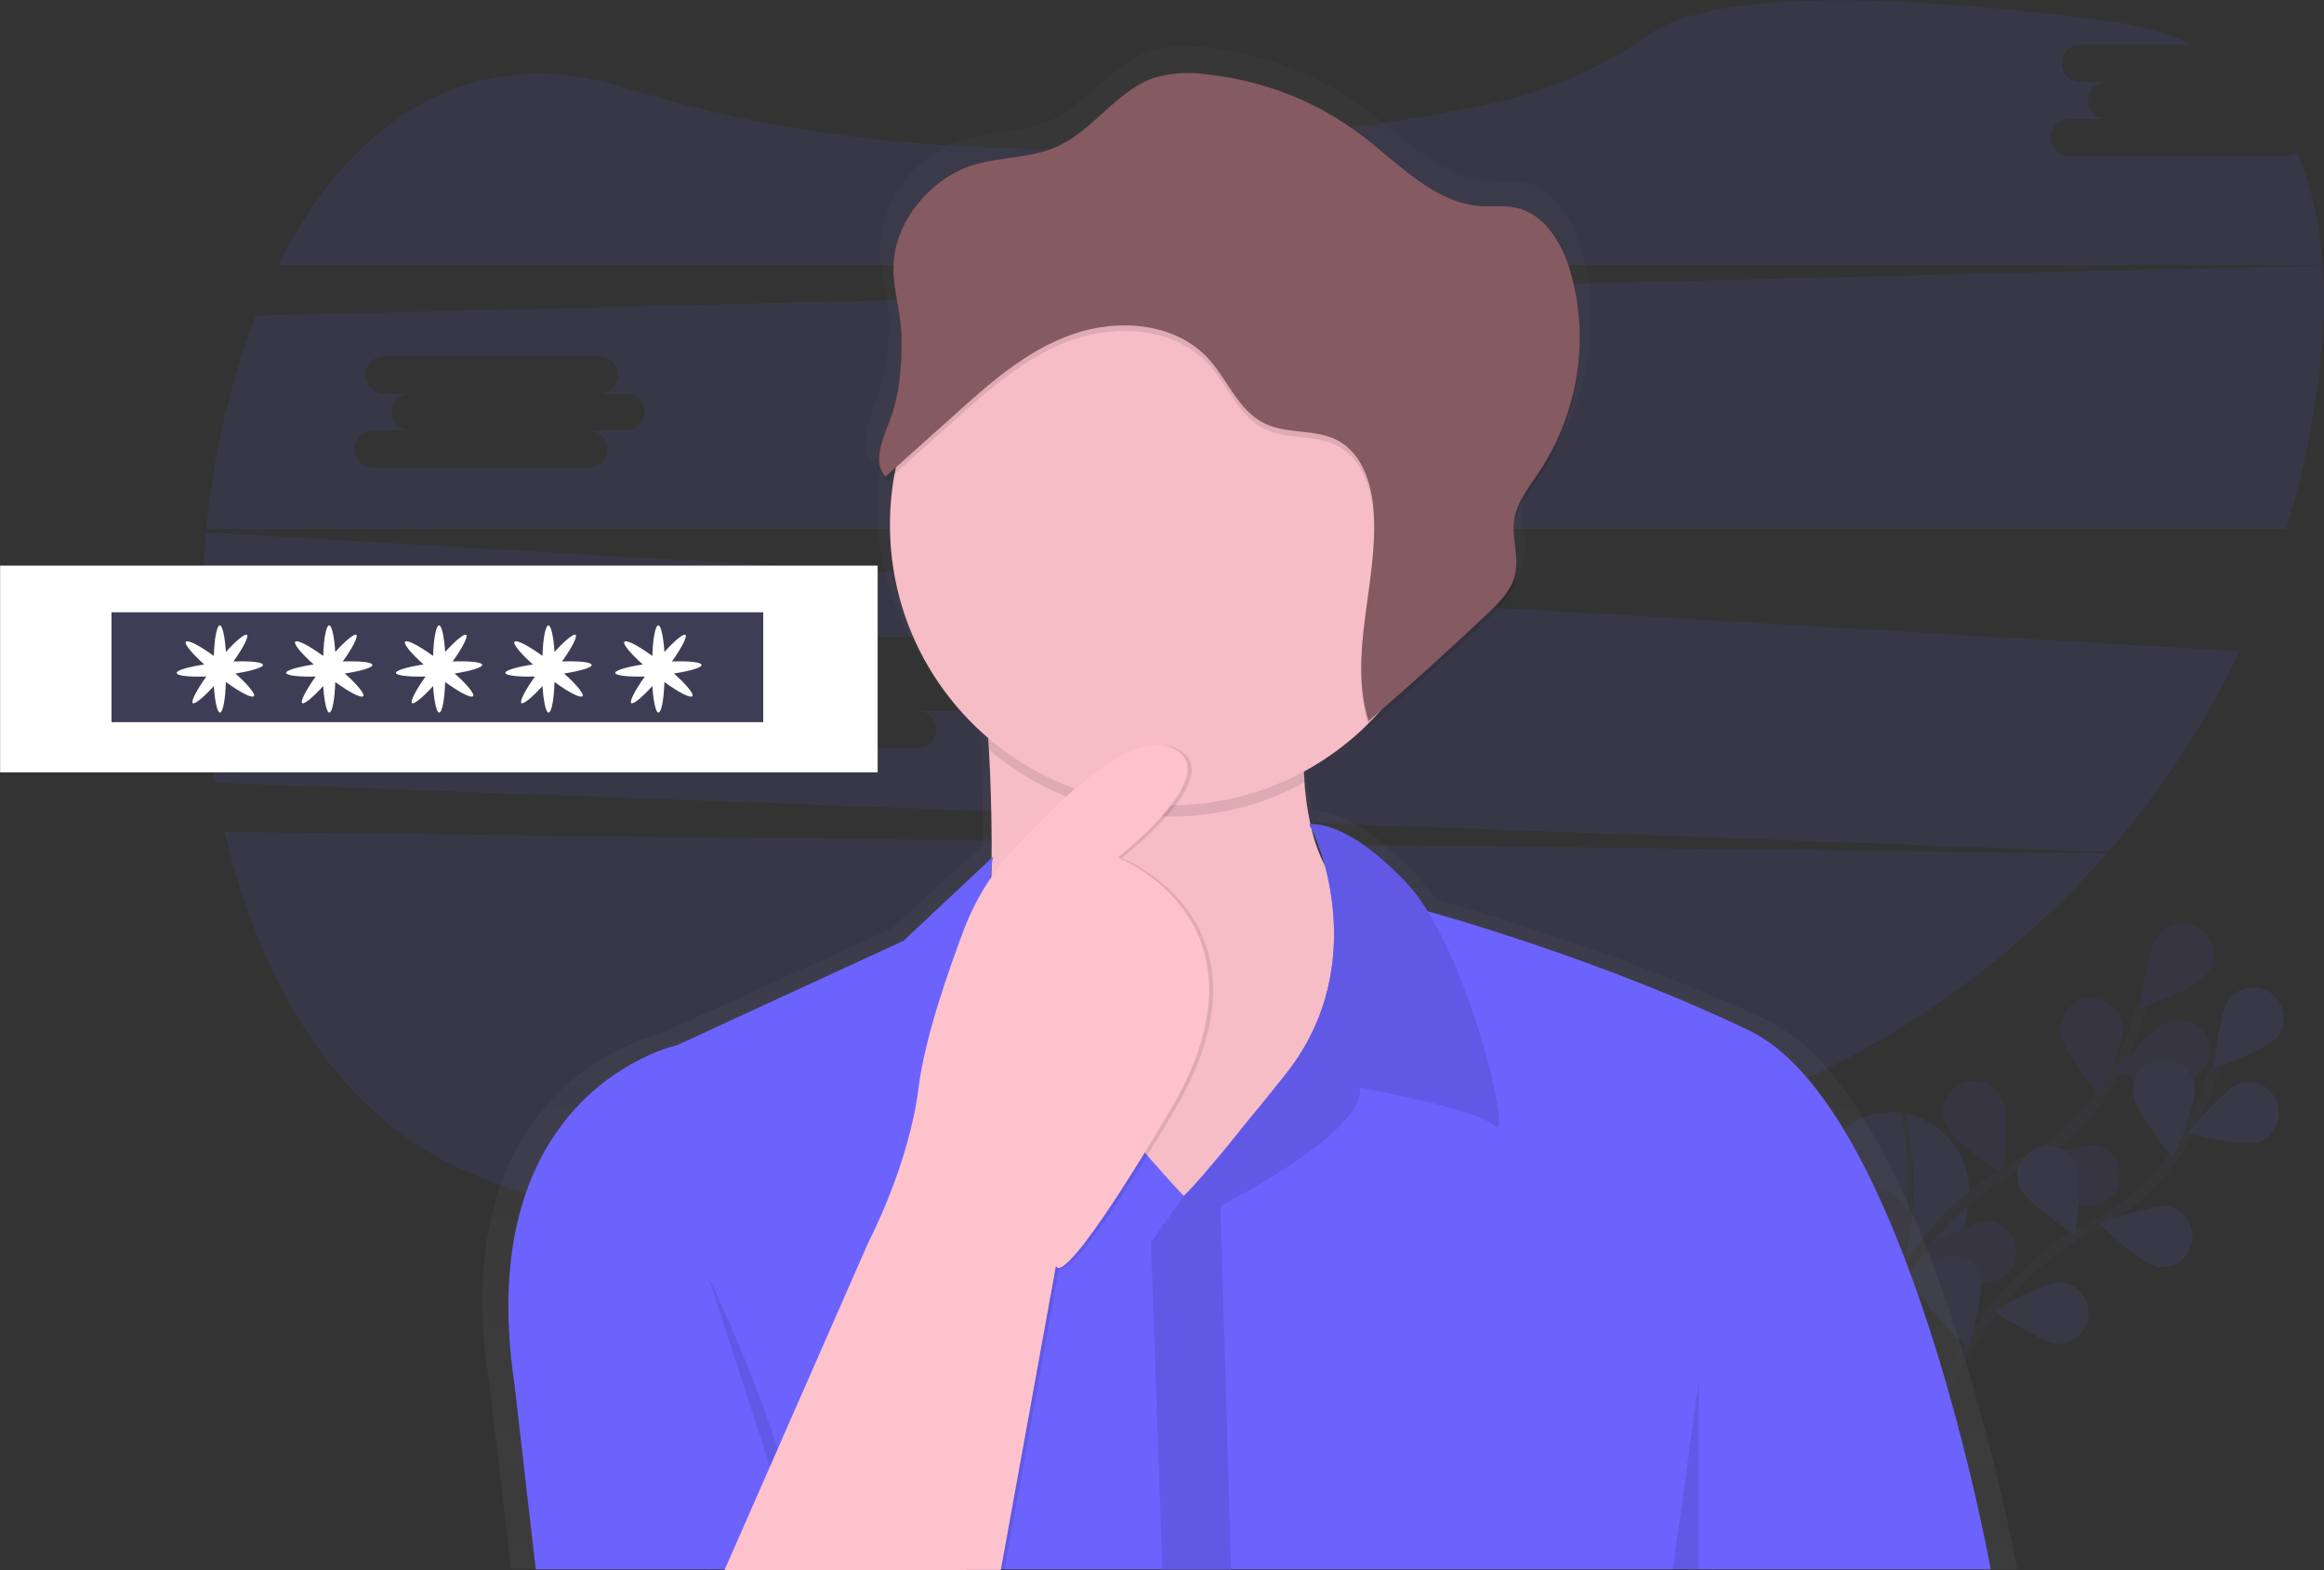 <?xml version="1.0" encoding="utf-8"?>
<!-- Generator: Adobe Illustrator 23.0.3, SVG Export Plug-In . SVG Version: 6.00 Build 0)  -->
<svg version="1.1" id="Layer_1" xmlns="http://www.w3.org/2000/svg" xmlns:xlink="http://www.w3.org/1999/xlink" x="0px" y="0px"
	 viewBox="0 0 463.2 313" style="enable-background:new 0 0 463.2 313;" xml:space="preserve">
<rect x="0" y="0" width="463.2" height="313" fill="#333333" stroke="none"/>
<style type="text/css">
	.st0{opacity:0.1;}
	.st1{fill:#6C63FF;}
	.st2{fill:#535461;}
	.st3{opacity:0.25;enable-background:new    ;}
	.st4{opacity:0.1;fill:#6C63FF;enable-background:new    ;}
	.st5{opacity:0.46;fill:url(#Path_796_1_);enable-background:new    ;}
	.st6{fill:#FDC2CC;}
	.st7{opacity:3.000000e-02;enable-background:new    ;}
	.st8{opacity:0.1;enable-background:new    ;}
	.st9{opacity:0.15;fill:#FFFFFF;enable-background:new    ;}
	.st10{fill:#865A61;}
	.st11{fill:#FFFFFF;}
	.st12{fill:#3F3D56;}
</style>
<g id="undraw_forgot_password_gi2d" transform="translate(40.179 0.02)">
	<g id="Group_449" transform="translate(322.694 184.038)" class="st0">
		<path id="Path_767" class="st1" d="M16,37.7c0,0-30.2-3.9-7.7,45c0,0,20.5-8.8,21.3-28.6c0.3-8-5.3-15-13.2-16.3L16,37.7z"/>
		<path class="st2" d="M8.7,83L8,82.4C22.6,65,16,38,16,37.8l1-0.2C17,37.8,23.7,65.2,8.7,83z"/>
		<path class="st2" d="M8.9,85.6L7,84.8c0.5-1.1,11.3-27.3,31.7-37.3c8.3-4,15.2-10.7,19.5-18.9c2-3.9,3.7-8.1,4.9-12.3l1.9,0.6
			c-1.3,4.4-3,8.6-5.1,12.7c-4.4,8.6-11.7,15.6-20.4,19.8C19.8,59,9,85.3,8.9,85.6z"/>
		<path id="Path_770" class="st1" d="M76.8,10.3c-2.1,2.7-13.1,6.6-13.1,6.6S65,5.3,67.1,2.6c2-2.8,5.8-3.5,8.6-1.5
			c2.8,2,3.5,5.8,1.5,8.6C77.1,9.9,77,10.1,76.8,10.3L76.8,10.3z"/>
		<path id="Path_771" class="st1" d="M73,31.4c-3.2,1.1-14.5-1.6-14.5-1.6s7.4-9,10.6-10.1c3.2-1.3,6.8,0.2,8,3.4
			c1.3,3.2-0.2,6.8-3.4,8C73.5,31.2,73.3,31.3,73,31.4z"/>
		<path id="Path_772" class="st1" d="M52.6,56.3c-3.3-0.7-11.7-8.7-11.7-8.7s10.9-4,14.2-3.3c3.3,0.9,5.2,4.3,4.3,7.6
			C58.6,54.8,55.7,56.7,52.6,56.3L52.6,56.3z"/>
		<path id="Path_773" class="st1" d="M33,71.6c-3.4-0.1-13-6.6-13-6.6s10.1-5.8,13.5-5.7c3.4,0.4,5.8,3.4,5.5,6.8
			C38.6,69.2,36,71.5,33,71.6L33,71.6z"/>
		<path id="Path_774" class="st1" d="M48,22.2c0.4,3.4,7.8,12.4,7.8,12.4s4.8-10.6,4.4-13.9c-0.2-3.4-3.2-6-6.6-5.8
			c-3.4,0.2-6,3.2-5.8,6.6C47.9,21.7,47.9,21.9,48,22.2L48,22.2z"/>
		<path id="Path_775" class="st1" d="M25.2,40.5c1.4,3.1,11.1,9.5,11.1,9.5s1.5-11.5,0-14.6c-1.2-3.2-4.8-4.8-8-3.5
			c-3.2,1.2-4.8,4.8-3.5,8C25,40,25.1,40.3,25.2,40.5L25.2,40.5z"/>
		<path id="Path_776" class="st1" d="M5.5,61.3c0.9,3.3,9.4,11.2,9.4,11.2s3.4-11.1,2.5-14.4c-0.7-3.3-3.9-5.5-7.3-4.8
			s-5.5,3.9-4.8,7.3C5.3,60.8,5.4,61,5.5,61.3L5.5,61.3z"/>
		<path id="Path_777" class="st3" d="M76.8,10.3c-2.1,2.7-13.1,6.6-13.1,6.6S65,5.3,67.1,2.6c2-2.8,5.8-3.5,8.6-1.5
			c2.8,2,3.5,5.8,1.5,8.6C77.1,9.9,77,10.1,76.8,10.3L76.8,10.3z"/>
		<path id="Path_778" class="st3" d="M73,31.4c-3.2,1.1-14.5-1.6-14.5-1.6s7.4-9,10.6-10.1c3.2-1.3,6.8,0.2,8,3.4
			c1.3,3.2-0.2,6.8-3.4,8C73.5,31.2,73.3,31.3,73,31.4z"/>
		<path id="Path_779" class="st3" d="M52.6,56.3c-3.3-0.7-11.7-8.7-11.7-8.7s10.9-4,14.2-3.3c3.3,0.9,5.2,4.3,4.3,7.6
			C58.6,54.8,55.7,56.7,52.6,56.3L52.6,56.3z"/>
		<path id="Path_780" class="st3" d="M33,71.6c-3.4-0.1-13-6.6-13-6.6s10.1-5.8,13.5-5.7c3.4,0.4,5.8,3.4,5.5,6.8
			C38.6,69.2,36,71.5,33,71.6L33,71.6z"/>
		<path id="Path_781" class="st3" d="M48,22.2c0.4,3.4,7.8,12.4,7.8,12.4s4.8-10.6,4.4-13.9c-0.2-3.4-3.2-6-6.6-5.8
			c-3.4,0.2-6,3.2-5.8,6.6C47.9,21.7,47.9,21.9,48,22.2L48,22.2z"/>
		<path id="Path_782" class="st3" d="M25.2,40.5c1.4,3.1,11.1,9.5,11.1,9.5s1.5-11.5,0-14.6c-1.2-3.2-4.8-4.8-8-3.5
			c-3.2,1.2-4.8,4.8-3.5,8C25,40,25.1,40.3,25.2,40.5L25.2,40.5z"/>
		<path id="Path_783" class="st3" d="M5.5,61.3c0.9,3.3,9.4,11.2,9.4,11.2s3.4-11.1,2.5-14.4c-0.7-3.3-3.9-5.5-7.3-4.8
			s-5.5,3.9-4.8,7.3C5.3,60.8,5.4,61,5.5,61.3L5.5,61.3z"/>
		<path class="st2" d="M23.4,97.8L21.5,97c0.5-1.1,11.3-27.3,31.7-37.3c8.3-4,15.2-10.7,19.4-18.9c2-3.9,3.7-8.1,4.9-12.3l1.9,0.6
			c-1.3,4.4-3,8.6-5.1,12.7C70,50.3,62.7,57.4,54.1,61.5C34.3,71.2,23.5,97.5,23.4,97.8z"/>
		<path id="Path_785" class="st1" d="M91.2,22.5C89.1,25.1,78.2,29,78.2,29s1.3-11.6,3.4-14.2c2.3-2.5,6.2-2.7,8.7-0.5
			C92.6,16.4,93,19.9,91.2,22.5L91.2,22.5z"/>
		<path id="Path_786" class="st1" d="M87.5,43.5C84.3,44.6,73,41.9,73,41.9s7.4-9,10.6-10.1c3.3-0.9,6.7,1.1,7.5,4.4
			C91.9,39.2,90.4,42.4,87.5,43.5z"/>
		<path id="Path_787" class="st1" d="M67.1,68.5c-3.3-0.7-11.7-8.7-11.7-8.7s10.9-4,14.2-3.3c3.3,0.9,5.2,4.3,4.3,7.6
			C73.1,67,70.2,68.9,67.1,68.5L67.1,68.5z"/>
		<path id="Path_788" class="st1" d="M47.4,83.8c-3.4-0.1-13-6.6-13-6.6s10.1-5.8,13.5-5.7c3.4,0.4,5.8,3.4,5.5,6.8
			C53,81.4,50.5,83.7,47.4,83.8L47.4,83.8z"/>
		<path id="Path_789" class="st1" d="M62.4,34.4c0.4,3.4,7.8,12.4,7.8,12.4s4.8-10.6,4.4-13.9c-0.2-3.4-3.2-6-6.6-5.8
			c-3.4,0.2-6,3.2-5.8,6.6C62.4,33.9,62.4,34.1,62.4,34.4L62.4,34.4z"/>
		<path id="Path_790" class="st1" d="M39.7,52.7c1.4,3.1,11.1,9.5,11.1,9.5s1.5-11.5,0-14.6c-1.6-3-5.4-4.1-8.4-2.5
			C39.8,46.5,38.5,49.8,39.7,52.7L39.7,52.7z"/>
		<path id="Path_791" class="st1" d="M20,73.5c0.9,3.3,9.4,11.2,9.4,11.2s3.4-11.1,2.5-14.4c-1.1-3.2-4.6-5-7.8-3.9
			C21.1,67.4,19.4,70.4,20,73.5L20,73.5z"/>
	</g>
	<path id="Path_792" class="st4" d="M4.6,165.8c6.7,28.6,20.9,53.3,43.3,65.3c46.5,24.9,151.5,12.1,229.8-2.7
		c39.6-7.4,75.5-28,102-58.3L4.6,165.8z"/>
	<path id="Path_793" class="st4" d="M415.3,31.1h-43c-2.1,0-3.7-1.7-3.7-3.7c0-2.1,1.7-3.7,3.7-3.7h7.4c-2.1,0-3.7-1.7-3.7-3.7
		c0-2.1,1.7-3.7,3.7-3.7h-5.3c-2.1,0-3.7-1.7-3.7-3.7s1.7-3.7,3.7-3.7h22.4c-5.6-2.5-11.5-4.1-17.5-4.8c-61.2-7.9-83-2.7-90.7,2.7
		c-9.4,6.7-20.1,11.4-31.4,13.8c-37.7,7.8-108.3,17.1-172.3-3c-31.8-10-55.4,6.9-69.6,35.2h407.4c-0.4-7.7-2.1-15.3-5-22.5
		C417.1,30.8,416.2,31.1,415.3,31.1z"/>
	<path id="Path_794" class="st4" d="M0.9,106.1c-1.6,16.6-1.1,33.4,1.7,49.9L380,169.8c10.5-12.1,19.3-25.5,26.2-40L0.9,106.1z
		 M150.2,141.7h-7.4c2.1,0,3.7,1.7,3.7,3.7s-1.7,3.7-3.7,3.7c0,0,0,0,0,0h-43c-2.1,0-3.7-1.7-3.7-3.7s1.7-3.7,3.7-3.7c0,0,0,0,0,0
		h7.4c-2.1,0-3.7-1.7-3.7-3.7s1.7-3.7,3.7-3.7c0,0,0,0,0,0h-5.3c-2.1,0-3.7-1.7-3.7-3.7s1.7-3.7,3.7-3.7c0,0,0,0,0,0h43
		c2.1,0,3.7,1.7,3.7,3.7s-1.7,3.7-3.7,3.7c0,0,0,0,0,0h5.3c2.1,0,3.7,1.7,3.7,3.7S152.2,141.7,150.2,141.7
		C150.2,141.7,150.2,141.7,150.2,141.7L150.2,141.7z"/>
	<path id="Path_795" class="st4" d="M422.8,52.9l-412,10c-5.2,13.7-8.5,28-9.9,42.5h414.6c2.7-8.9,4.7-17.9,6-27.1
		C422.9,69.9,423.3,61.4,422.8,52.9z M84.6,85.8h-7.4c2.1,0,3.7,1.7,3.7,3.7s-1.7,3.7-3.7,3.7c0,0,0,0,0,0h-43
		c-2.1,0-3.7-1.7-3.7-3.7s1.7-3.7,3.7-3.7c0,0,0,0,0,0h7.4c-2.1,0-3.7-1.7-3.7-3.7c0-2,1.7-3.7,3.7-3.7h-5.3c-2.1,0-3.7-1.7-3.7-3.7
		s1.7-3.7,3.7-3.7c0,0,0,0,0,0h43c2.1,0,3.7,1.7,3.7,3.7s-1.7,3.7-3.7,3.7c0,0,0,0,0,0h5.3c2.1,0,3.7,1.7,3.7,3.7
		S86.7,85.8,84.6,85.8C84.6,85.8,84.6,85.8,84.6,85.8L84.6,85.8z"/>
	
		<linearGradient id="Path_796_1_" gradientUnits="userSpaceOnUse" x1="-112.441" y1="552.197" x2="-112.441" y2="553.197" gradientTransform="matrix(306.145 0 0 -303.866 34632.012 168107.062)">
		<stop  offset="0" style="stop-color:#808080;stop-opacity:0.251"/>
		<stop  offset="0.54" style="stop-color:#808080;stop-opacity:0.122"/>
		<stop  offset="1" style="stop-color:#808080;stop-opacity:0.102"/>
	</linearGradient>
	<path id="Path_796" class="st5" d="M361.9,312.8c0,0-17.2-94.2-49.9-109.5c-27.8-13-57.8-21.7-66.3-24.1c-1.3-2.1-2.7-4-4.4-5.7
		c-11.7-12.2-18.7-12-19.8-11.8c-0.5-2.4-0.9-4.9-1.2-7.3c0-0.4-0.1-0.7-0.1-1.1l0.1-0.1c-0.1-0.7-0.1-1.5-0.2-2.3
		c4.8-2.5,9.1-5.7,13-9.5c0,0.2,0.1,0.3,0.1,0.5c8.4-7.1,16.6-14.4,24.7-21.9c2.3-2.2,4.7-4.5,5.5-7.6c0.3-1,0.3-2.1,0.3-3.2
		c0.1-2.3-0.4-4.7-0.5-7c0-0.4,0-0.7,0.1-1.1c0.5-3.8,3.2-7,5.4-10.2c5.5-8.1,8.3-17.7,8.2-27.6c0.1-4.7-0.6-9.4-1.9-13.9
		c-1.7-5.7-5.3-11.7-11.2-13c-2.3-0.5-4.7-0.2-7-0.3c-9.7-0.6-16.9-8.5-24.6-14.2c-9.4-7-20.6-11.3-32.2-12.5
		c-3.6-0.5-7.3-0.3-10.9,0.7c-7.8,2.6-12.5,10.6-20,13.9c-5.5,2.4-12,2-17.7,3.9c-8.6,2.7-15.9,11.6-16.1,20.6v1.2
		c-0.1,4.6,1.5,9.3,1.7,13.9c0,0.4,0,0.8,0,1.3c0.1,5.1-0.8,10.1-2.5,14.9c-1,2.6-2.3,5.5-2.1,8.1c-0.2,1.5,0.3,3.1,1.3,4.2l1.9-1.6
		c-3.7,20,3.7,40.5,19.4,53.5c0.1,1.2,0.1,2.4,0.2,3.7c0.3,5.7,0.5,12.9,0.5,20.7l-18.2,16.7l-46.7,21.2c0,0-42.8,9-33.5,69.1
		l4.4,37.3h39l-0.1,0.2h57.9l0-0.2h137.8l0,0.2h5.4v-0.2L361.9,312.8z M221.8,162.6c1.2,2.4,2.1,5,2.8,7.6c-1.4-2.5-2.4-5.2-3-8.1
		l0.1,0.1L221.8,162.6z M155.6,170.3c0,0.7,0,1.5,0,2.2l-0.1,0.1C155.4,171.9,155.5,171.1,155.6,170.3L155.6,170.3z"/>
	<path id="Path_797" class="st6" d="M237.1,179.8l-7.7,73.6l-41.3,13.1c0,0-53.6-10-39.7-38.9c9.9-20.6,9.6-57.3,8.6-76.8
		c-0.4-7.9-0.9-13-0.9-13s70.2-61.3,64.4-6.2c-1,8.5-1.2,17-0.6,25.5C222.5,184.3,237.1,179.8,237.1,179.8z"/>
	<path id="Path_798" class="st7" d="M237.1,179.8l-7.7,73.6l-41.3,13.1c0,0-53.6-10-39.7-38.9c9.9-20.6,9.6-57.3,8.6-76.8
		c-0.4-7.9-0.9-13-0.9-13s70.2-61.3,64.4-6.2c-1,8.5-1.2,17-0.6,25.5C222.5,184.3,237.1,179.8,237.1,179.8z"/>
	<path id="Path_799" class="st8" d="M220.5,130.4c-1,8.5-1.2,17-0.6,25.5c-20.3,11.1-45.3,8.5-62.9-6.4c-0.4-7.9-0.9-13-0.9-13
		S226.3,75.3,220.5,130.4z"/>
	<circle id="Ellipse_468" class="st6" cx="193.1" cy="104.6" r="55.9"/>
	<circle id="Ellipse_469" class="st7" cx="193.1" cy="104.6" r="55.9"/>
	<path id="Path_800" class="st1" d="M356.6,312.8h-290l-4.2-36.6c-8.9-59,32.4-67.9,32.4-67.9l45.1-20.8l17.9-16.8
		c-5.8,22,38,67.7,38,67.7l0,0c0.3-0.3,0.5-0.5,0.8-0.8c1.2-1.3,4-4.5,10.6-12.5c2.4-2.9,5.2-6.3,8.6-10.6
		c16.5-20.3,8-44.2,5.5-49.2l-0.2-0.3c-0.1-0.2-0.2-0.3-0.2-0.4c0,0,0-0.1-0.1-0.1c0,0,0-0.1,0-0.1l21.2,16.6c0,0,0.8,0.2,2.3,0.6
		c8.3,2.3,37.2,10.9,64,23.7C340,220.3,356.6,312.8,356.6,312.8z"/>
	<path id="Path_801" class="st1" d="M257.9,224.5c-3.5-3.5-27-7.7-27-7.7c0.8,9.3-27.8,23.5-27.8,23.5l2.1,72.5h-13.7l-2.3-65.2
		l6.6-9.3l0,0l0.8-0.8c3.8-3.9,7.3-8.1,10.6-12.5c2.4-2.9,5.2-6.3,8.6-10.6c16.5-20.3,8-44.2,5.5-49.2l-0.2-0.3
		c-0.1-0.2-0.2-0.3-0.2-0.4c0,0,0-0.1-0.1-0.1c0,0,0-0.1,0-0.1l0,0c0,0,6.9-1.5,19.3,11.6c1.6,1.7,3,3.6,4.2,5.6
		C254.4,197.7,260.9,227.6,257.9,224.5z"/>
	<path id="Path_802" class="st8" d="M257.9,224.5c-3.5-3.5-27-7.7-27-7.7c0.8,9.3-27.8,23.5-27.8,23.5l2.1,72.5h-13.7l-2.3-65.2
		l6.6-9.3l0,0l0.8-0.8c3.8-3.9,7.3-8.1,10.6-12.5c2.4-2.9,5.2-6.3,8.6-10.6c16.5-20.3,8-44.2,5.5-49.2l-0.2-0.3
		c-0.1-0.2-0.2-0.3-0.2-0.4c0,0,0-0.1-0.1-0.1c0,0,0-0.1,0-0.1l0,0c0,0,6.9-1.5,19.3,11.6c1.6,1.7,3,3.6,4.2,5.6
		C254.4,197.7,260.9,227.6,257.9,224.5z"/>
	<path id="Path_803" class="st8" d="M100.9,254.2c0,0,18.1,37,19.1,58.8"/>
	<path id="Path_804" class="st8" d="M298.4,275.4l-5.2,37.6h5.2V275.4z"/>
	<path id="Path_805" class="st8" d="M105,313l28.7-65.4c0,0,8.1-15.4,10-30.8s12.3-39.7,12.3-39.7s25.8-32.8,37.8-28.1
		s-10.4,22-10.4,22s32.8,12.7,10.4,50.5s-22.8,30.8-22.8,30.8l-11,60.7L105,313z"/>
	<path id="Path_806" class="st6" d="M104.2,313l28.7-65.4c0,0,8.1-15.4,10-30.8c1.2-9.8,5.9-23.2,9.1-31.7c2.1-5.5,5.2-10.6,9.1-15
		c8.4-9.3,23.5-24.4,31.9-21.2c12,4.6-10.4,22-10.4,22s32.8,12.7,10.4,50.5s-22.7,30.8-22.7,30.8l-11,60.7L104.2,313z"/>
	<circle id="Ellipse_470" class="st9" cx="210.3" cy="73.2" r="1.2"/>
	<circle id="Ellipse_471" class="st9" cx="204.9" cy="75.5" r="1.2"/>
	<path id="Path_807" class="st8" d="M153.4,34.1c5.6-1.8,11.8-1.4,17.1-3.8c7.2-3.2,11.8-11.1,19.3-13.7c3.4-1,7-1.2,10.5-0.7
		c11.3,1.2,22.1,5.4,31.1,12.3c7.4,5.7,14.4,13.4,23.8,14c2.3,0.1,4.5-0.2,6.8,0.3c5.7,1.2,9.2,7.1,10.8,12.7
		c3.9,13.4,1.6,27.9-6,39.6c-2.1,3.2-4.7,6.3-5.2,10c-0.5,3.7,1.1,7.5,0.1,11.1c-0.8,3-3.1,5.3-5.3,7.4
		c-7.8,7.4-15.7,14.5-23.8,21.5c-4.2-13.4,2-27.8,1-41.9c-0.4-5.5-2.3-11.4-7.1-14c-4.5-2.4-10.3-1.2-14.8-3.5
		c-5.1-2.6-7.2-8.6-11-12.8c-6.6-7.2-17.9-8.1-27.1-4.9s-16.7,9.9-23.9,16.4l-13.2,11.8c-2.6-2.9-0.6-7.3,0.8-11
		c2.1-5.4,2.5-11.3,2.4-17.1c-0.1-4.6-1.7-9.2-1.6-13.7C138,45.5,145.1,36.8,153.4,34.1z"/>
	<path id="Path_808" class="st10" d="M153.4,33c5.6-1.8,11.8-1.4,17.1-3.8c7.2-3.2,11.8-11.1,19.3-13.7c3.4-1,7-1.2,10.5-0.7
		c11.3,1.2,22.1,5.4,31.1,12.3c7.4,5.7,14.4,13.4,23.8,14c2.3,0.1,4.5-0.2,6.8,0.3c5.7,1.2,9.2,7.1,10.8,12.7
		c3.9,13.4,1.6,27.9-6,39.6c-2.1,3.2-4.7,6.3-5.2,10c-0.5,3.7,1.1,7.5,0.1,11.1c-0.8,3-3.1,5.3-5.3,7.4
		c-7.8,7.4-15.7,14.5-23.8,21.5c-4.2-13.4,2-27.8,1-41.9c-0.4-5.5-2.3-11.4-7.1-14c-4.5-2.4-10.3-1.2-14.8-3.5
		c-5.1-2.6-7.2-8.6-11-12.8c-6.6-7.2-17.9-8.1-27.1-4.9s-16.7,9.9-23.9,16.4L136.3,95c-2.6-2.9-0.6-7.3,0.8-11
		c2.1-5.4,2.5-11.3,2.4-17.1c-0.1-4.6-1.7-9.2-1.6-13.7C138,44.4,145.1,35.7,153.4,33z"/>
	<g id="Group_450" transform="translate(-1015.257 -350.276)">
		<rect id="Rectangle_1079" x="975.1" y="463" class="st11" width="174.9" height="41.2"/>
		<rect id="Rectangle_1080" x="997.3" y="472.3" class="st12" width="129.9" height="21.9"/>
		<path id="Path_837" class="st11" d="M1027.5,482.8c-0.1-0.6-2.5-0.8-5.9-0.7c2-2.8,3.1-5,2.7-5.3c-0.4-0.3-2.1,1.1-4.2,3.4
			c-0.2-3.1-0.7-5.3-1.2-5.3c-0.6,0-1.1,2.6-1.2,6.1c-2.9-2.1-5.2-3.3-5.6-2.8c-0.3,0.4,1.2,2.3,3.7,4.5c-3.3,0.5-5.6,1.2-5.5,1.7
			c0.1,0.6,2.5,0.8,5.9,0.7c-2,2.8-3.1,5-2.7,5.3c0.4,0.3,2.1-1.1,4.2-3.4c0.2,3.1,0.7,5.3,1.2,5.3c0.6,0,1.1-2.6,1.2-6.1
			c2.9,2.1,5.2,3.3,5.6,2.8c0.3-0.4-1.2-2.3-3.7-4.5C1025.2,484,1027.5,483.3,1027.5,482.8z"/>
		<path id="Path_838" class="st11" d="M1049.3,482.8c-0.1-0.6-2.5-0.8-5.9-0.7c2-2.8,3.1-5,2.7-5.3c-0.4-0.3-2.1,1.1-4.2,3.4
			c-0.2-3.1-0.7-5.3-1.2-5.3c-0.6,0-1.1,2.6-1.2,6.1c-2.9-2.1-5.2-3.3-5.6-2.8c-0.3,0.4,1.2,2.3,3.7,4.5c-3.3,0.5-5.6,1.2-5.5,1.7
			s2.5,0.8,5.9,0.7c-2,2.8-3.1,5-2.7,5.3c0.4,0.3,2.1-1.1,4.2-3.4c0.2,3.1,0.7,5.3,1.2,5.3c0.6,0,1.1-2.6,1.2-6.1
			c2.9,2.1,5.2,3.3,5.6,2.8c0.3-0.4-1.2-2.3-3.7-4.5C1047.1,484,1049.4,483.3,1049.3,482.8z"/>
		<path id="Path_839" class="st11" d="M1071.2,482.8c-0.1-0.6-2.5-0.8-5.9-0.7c2-2.8,3.1-5,2.7-5.3c-0.4-0.3-2.1,1.1-4.2,3.4
			c-0.2-3.1-0.7-5.3-1.2-5.3c-0.6,0-1.1,2.6-1.2,6.1c-2.9-2.1-5.2-3.3-5.6-2.8c-0.3,0.4,1.2,2.3,3.7,4.5c-3.3,0.5-5.6,1.2-5.5,1.7
			s2.5,0.8,5.9,0.7c-2,2.8-3.1,5-2.7,5.3c0.4,0.3,2.1-1.1,4.2-3.4c0.2,3.1,0.7,5.3,1.2,5.3c0.6,0,1.1-2.6,1.2-6.1
			c2.9,2.1,5.2,3.3,5.6,2.8c0.3-0.4-1.2-2.3-3.7-4.5C1068.9,484,1071.2,483.3,1071.2,482.8z"/>
		<path id="Path_840" class="st11" d="M1093,482.8c-0.1-0.6-2.5-0.8-5.9-0.7c2-2.8,3.1-5,2.7-5.3c-0.4-0.3-2.1,1.1-4.2,3.4
			c-0.2-3.1-0.7-5.3-1.2-5.3c-0.6,0-1.1,2.6-1.2,6.1c-2.9-2.1-5.2-3.3-5.6-2.8c-0.3,0.4,1.2,2.3,3.7,4.5c-3.3,0.5-5.6,1.2-5.5,1.7
			s2.5,0.8,5.9,0.7c-2,2.8-3.1,5-2.7,5.3c0.4,0.3,2.1-1.1,4.2-3.4c0.2,3.1,0.7,5.3,1.2,5.3c0.6,0,1.1-2.6,1.2-6.1
			c2.9,2.1,5.2,3.3,5.6,2.8c0.3-0.4-1.2-2.3-3.7-4.5C1090.8,484,1093.1,483.3,1093,482.8z"/>
		<path id="Path_841" class="st11" d="M1114.9,482.8c-0.1-0.6-2.5-0.8-5.9-0.7c2-2.8,3.1-5,2.7-5.3c-0.4-0.3-2.1,1.1-4.2,3.4
			c-0.2-3.1-0.7-5.3-1.2-5.3c-0.6,0-1.1,2.6-1.2,6.1c-2.9-2.1-5.2-3.3-5.6-2.8c-0.3,0.4,1.2,2.3,3.7,4.5c-3.3,0.5-5.6,1.2-5.5,1.7
			s2.5,0.8,5.9,0.7c-2,2.8-3.1,5-2.7,5.3c0.4,0.3,2.1-1.1,4.2-3.4c0.2,3.1,0.7,5.3,1.2,5.3c0.6,0,1.1-2.6,1.2-6.1
			c2.9,2.1,5.2,3.3,5.6,2.8c0.3-0.4-1.2-2.3-3.7-4.5C1112.7,484,1115,483.3,1114.9,482.8z"/>
	</g>
</g>
</svg>
